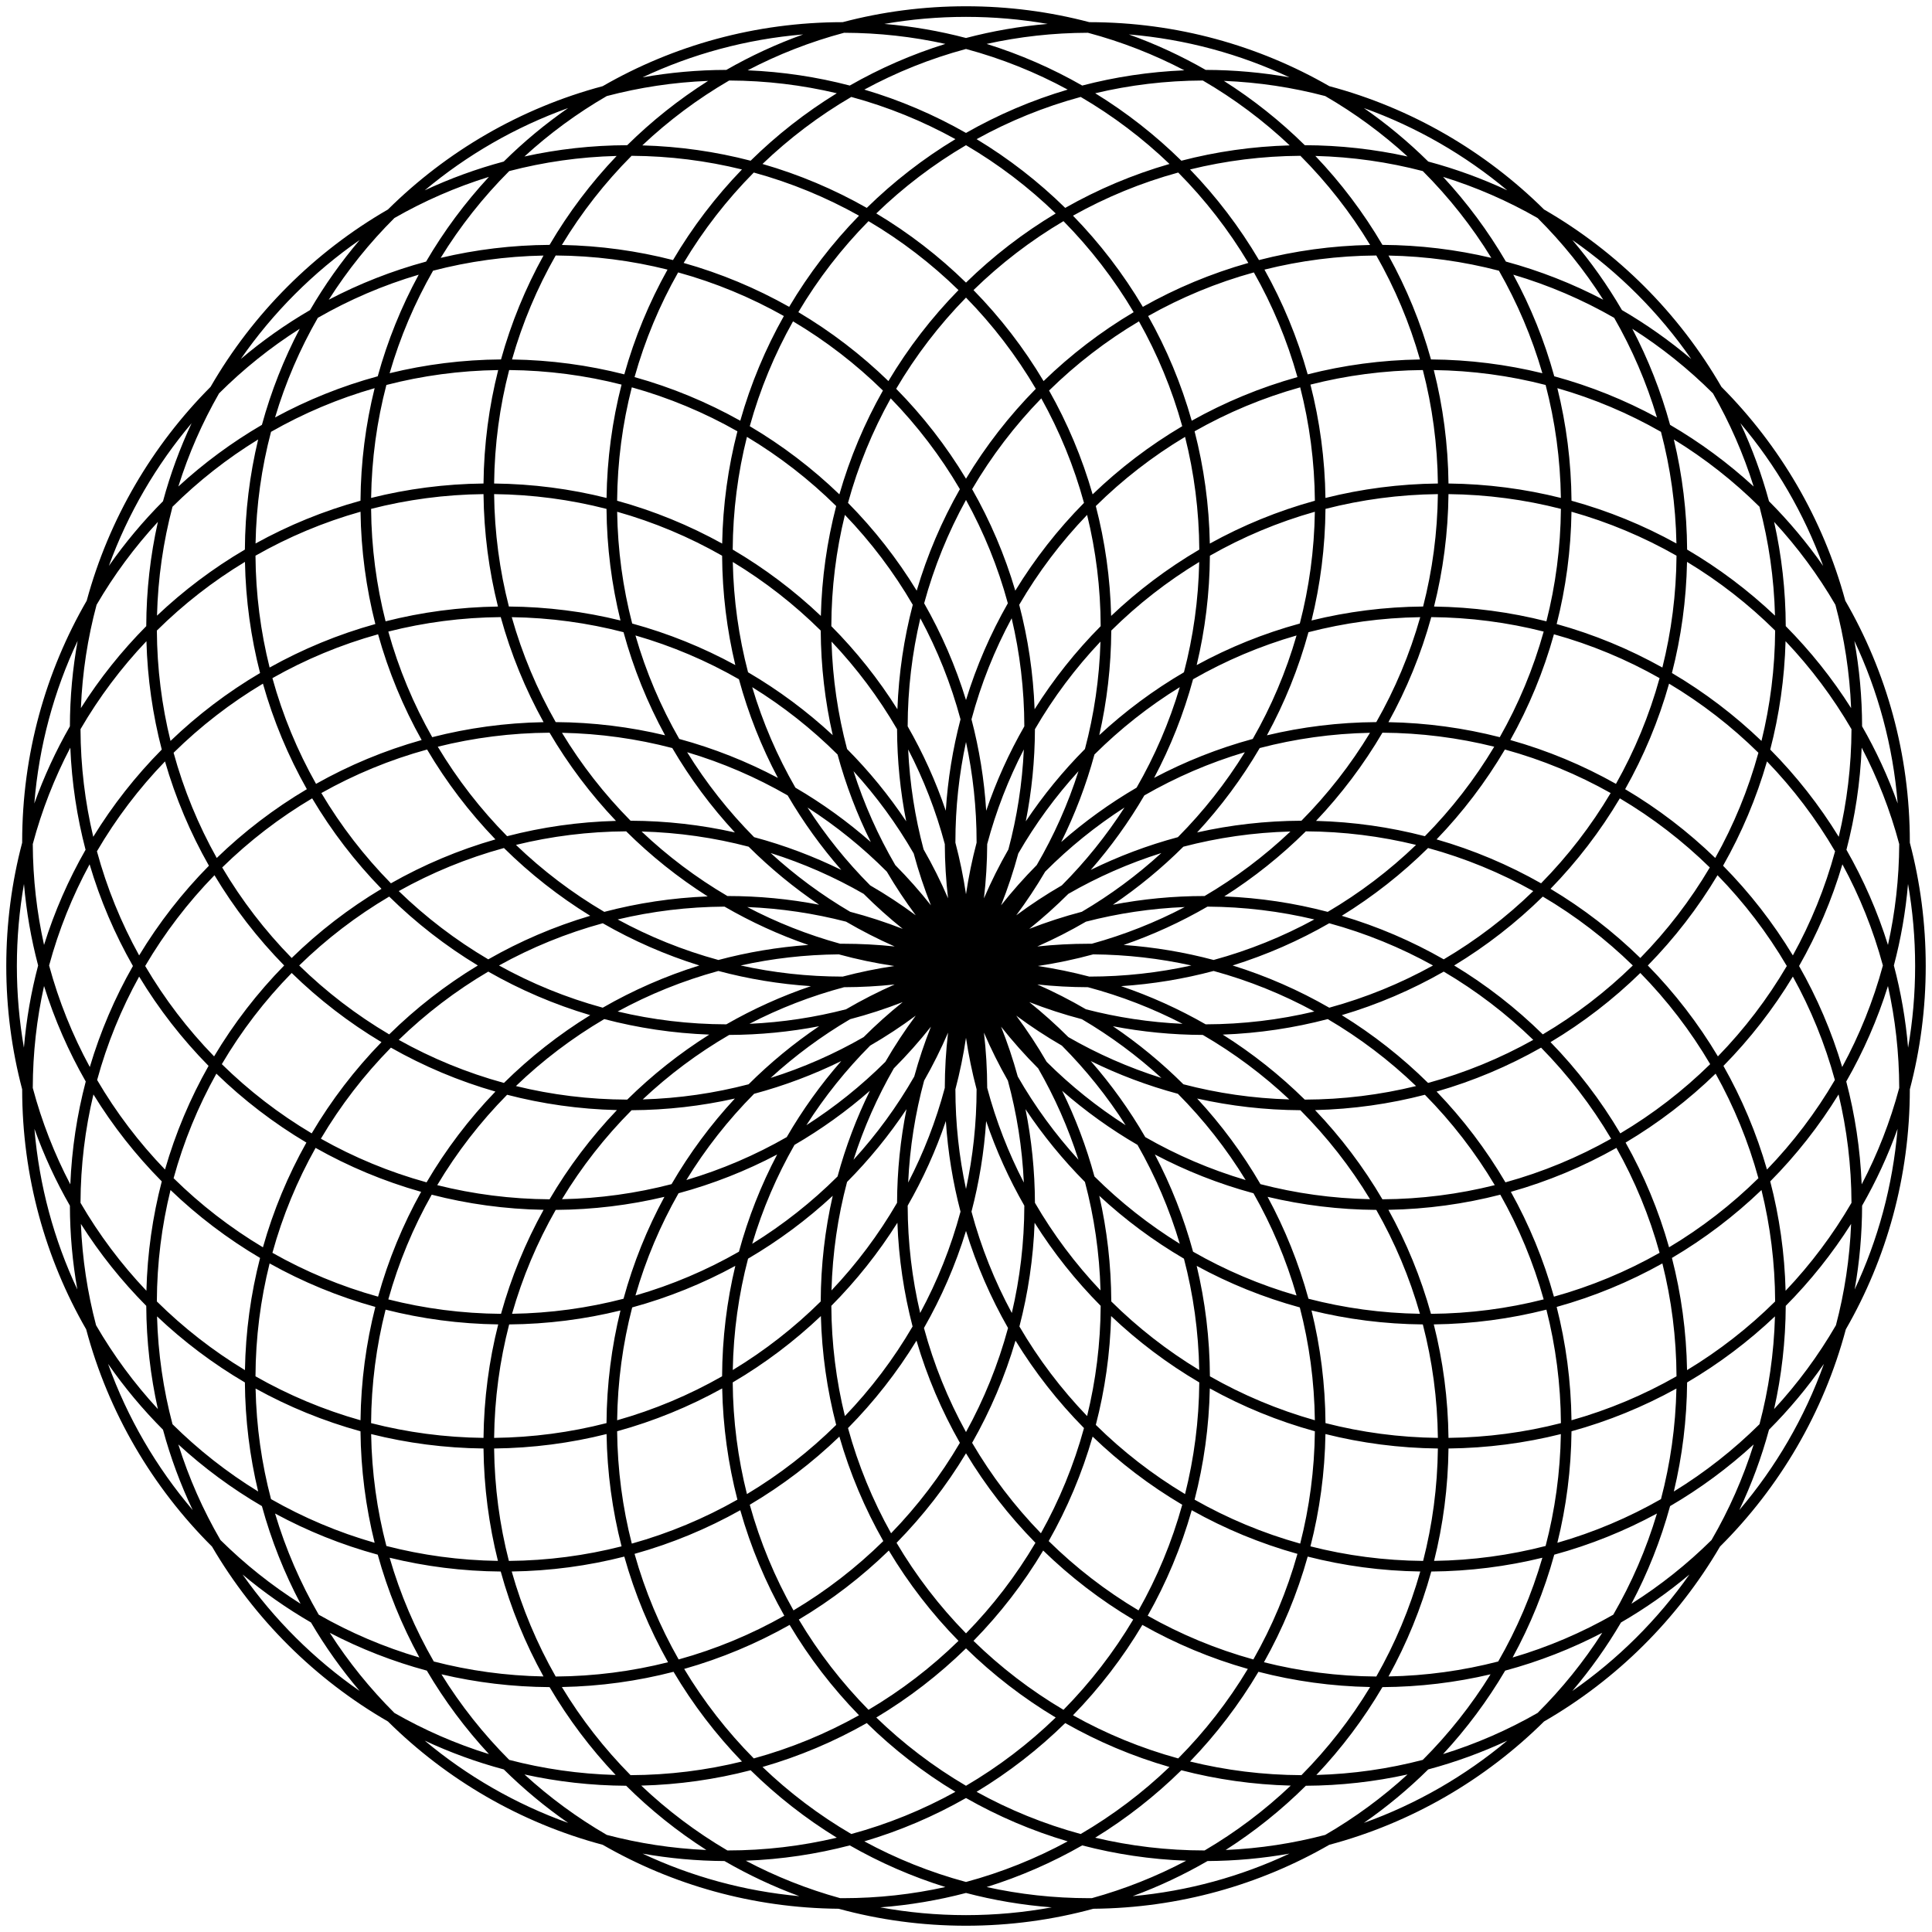 <svg width="167" height="167" viewBox="0 0 167 167" fill="none" xmlns="http://www.w3.org/2000/svg">
<path fill-rule="evenodd" clip-rule="evenodd" d="M76.439 2.067C78.733 1.667 81.092 1.458 83.5 1.458C85.908 1.458 88.267 1.667 90.561 2.067C88.142 2.272 85.783 2.684 83.5 3.284C81.217 2.684 78.858 2.272 76.439 2.067ZM83.5 0.542C87.184 0.542 90.757 1.019 94.16 1.916C101.713 1.921 108.796 3.933 114.905 7.448C122.02 9.347 128.387 13.08 133.467 18.109C139.828 21.78 145.128 27.08 148.799 33.44C153.834 38.495 157.581 44.834 159.505 51.924C163.053 58.058 165.084 65.18 165.084 72.776L165.084 72.84C165.981 76.243 166.458 79.816 166.458 83.5C166.458 87.184 165.981 90.757 165.084 94.159C165.079 101.713 163.067 108.797 159.551 114.907C157.625 122.123 153.813 128.569 148.674 133.684C145.009 139.95 139.755 145.173 133.466 148.802C128.385 153.831 122.018 157.564 114.902 159.462C108.887 162.922 101.929 164.926 94.507 164.991C91 165.948 87.31 166.458 83.5 166.458C79.69 166.458 76 165.948 72.493 164.991C65.071 164.926 58.112 162.922 52.098 159.462C44.982 157.564 38.615 153.831 33.534 148.802C27.245 145.173 21.991 139.95 18.326 133.684C13.187 128.569 9.375 122.123 7.449 114.907C3.933 108.797 1.921 101.713 1.916 94.159C1.019 90.757 0.542 87.184 0.542 83.5C0.542 79.816 1.019 76.243 1.916 72.84L1.916 72.776C1.916 65.18 3.947 58.058 7.495 51.924C9.419 44.834 13.165 38.495 18.201 33.44C21.871 27.08 27.172 21.78 33.532 18.109C38.613 13.08 44.98 9.347 52.095 7.449C58.204 3.933 65.287 1.921 72.84 1.916C76.243 1.019 79.816 0.542 83.5 0.542ZM55.543 160.225C59.721 162.188 64.287 163.463 69.094 163.903C66.84 163.074 64.677 162.055 62.625 160.867C60.211 160.853 57.844 160.633 55.543 160.225ZM76.087 164.87C78.491 165.311 80.969 165.542 83.5 165.542C86.031 165.542 88.509 165.311 90.913 164.87C88.371 164.676 85.894 164.254 83.5 163.625C81.106 164.254 78.629 164.676 76.087 164.87ZM81.717 163.113C78.867 163.743 75.906 164.076 72.867 164.076C72.785 164.076 72.703 164.075 72.621 164.075C69.764 163.286 67.034 162.195 64.466 160.838C67.56 160.722 70.569 160.268 73.455 159.514C76.047 160.996 78.814 162.209 81.717 163.113ZM85.283 163.113C88.133 163.743 91.094 164.076 94.133 164.076C94.215 164.076 94.297 164.075 94.379 164.075C97.236 163.286 99.966 162.195 102.534 160.838C99.44 160.722 96.431 160.268 93.545 159.514C90.953 160.996 88.186 162.209 85.283 163.113ZM92.289 159.164C89.535 160.658 86.59 161.844 83.5 162.676C80.41 161.844 77.465 160.658 74.711 159.164C77.806 158.25 80.751 156.986 83.5 155.419C86.249 156.986 89.194 158.25 92.289 159.164ZM94.667 158.849C97.702 159.569 100.869 159.951 104.125 159.951H104.125C106.821 158.368 109.319 156.484 111.572 154.346C108.313 154.263 105.147 153.807 102.115 153.018C99.867 155.23 97.368 157.189 94.667 158.849ZM101.089 152.736C98.775 154.955 96.2 156.903 93.414 158.53C90.245 157.67 87.228 156.437 84.415 154.882C87.198 153.2 89.768 151.203 92.076 148.94C94.892 150.54 97.913 151.822 101.089 152.736ZM102.865 152.262C105.951 153.022 109.176 153.43 112.495 153.443C114.76 151.153 116.757 148.597 118.432 145.825C115.104 145.762 111.872 145.308 108.779 144.508C107.112 147.322 105.124 149.924 102.865 152.262ZM107.86 144.259C106.167 147.077 104.143 149.674 101.842 151.996C98.636 151.117 95.587 149.856 92.747 148.266C95.039 145.914 97.056 143.293 98.745 140.454C101.592 142.064 104.647 143.349 107.86 144.259ZM109.254 143.683C112.365 144.467 115.618 144.893 118.967 144.916C120.58 142.084 121.864 139.041 122.767 135.838C119.412 135.79 116.154 135.346 113.036 134.55C112.135 137.769 110.858 140.83 109.254 143.683ZM112.15 134.314C111.247 137.535 109.959 140.595 108.338 143.441C105.116 142.549 102.054 141.271 99.205 139.661C100.816 136.812 102.101 133.756 103.011 130.541C105.867 132.142 108.93 133.416 112.15 134.314ZM113.273 133.665C116.391 134.459 119.654 134.895 123.013 134.924C123.811 131.813 124.252 128.558 124.289 125.206C120.94 125.17 117.685 124.739 114.57 123.957C114.517 127.303 114.07 130.554 113.273 133.665ZM113.656 123.717C113.621 127.066 113.183 130.319 112.387 133.428C109.166 132.529 106.105 131.245 103.258 129.628C104.055 126.547 104.508 123.327 104.575 120.013C107.415 121.586 110.459 122.837 113.656 123.717ZM114.574 123.012C117.685 123.811 120.938 124.252 124.289 124.289C124.252 120.905 123.802 117.62 122.988 114.482C119.675 114.452 116.453 114.036 113.366 113.275C114.135 116.397 114.553 119.658 114.574 123.012ZM112.354 113.012C113.164 116.134 113.613 119.4 113.655 122.765C110.454 121.862 107.413 120.578 104.583 118.966C104.568 115.68 104.173 112.485 103.44 109.42C106.234 110.943 109.22 112.156 112.354 113.012ZM113.103 112.263C116.188 113.063 119.415 113.512 122.738 113.563C121.837 110.395 120.563 107.385 118.965 104.582C115.733 104.561 112.587 104.171 109.569 103.454C111.065 106.217 112.258 109.168 113.103 112.263ZM108.348 103.144C109.918 105.905 111.176 108.866 112.072 111.981C108.917 111.073 105.919 109.794 103.127 108.195C102.328 105.252 101.214 102.439 99.824 99.793C102.506 101.207 105.361 102.337 108.348 103.144ZM108.952 102.356C111.986 103.145 115.157 103.594 118.423 103.658C116.727 100.856 114.703 98.275 112.404 95.966C109.34 95.949 106.353 95.601 103.479 94.956C105.563 97.206 107.401 99.687 108.952 102.356ZM101.817 94.547C104.044 96.79 106.012 99.291 107.673 102.001C104.615 101.097 101.708 99.846 98.996 98.291C97.637 95.945 96.057 93.744 94.284 91.716C96.675 92.891 99.195 93.843 101.817 94.547ZM102.291 93.724C105.226 94.492 108.29 94.942 111.444 95.033C109.181 92.904 106.674 91.03 103.97 89.458C101.313 89.449 98.715 89.191 96.197 88.706C98.385 90.185 100.425 91.867 102.291 93.724ZM93.516 88.098C95.985 89.55 98.288 91.254 100.389 93.176C97.563 92.286 94.871 91.098 92.348 89.647C91.277 88.578 90.149 87.567 88.969 86.62C90.446 87.196 91.963 87.69 93.516 88.098ZM77.335 81.812C75.867 81.656 74.376 81.576 72.867 81.576C72.786 81.576 72.706 81.576 72.626 81.576C69.814 80.8 67.123 79.731 64.589 78.403C67.528 78.524 70.386 78.957 73.132 79.668C74.487 80.459 75.889 81.175 77.335 81.812ZM93.87 87.242C92.515 86.451 91.111 85.734 89.665 85.096C91.102 85.249 92.562 85.33 94.039 85.333C96.903 86.097 99.642 87.164 102.221 88.498C99.35 88.367 96.556 87.938 93.87 87.242ZM69.873 81.681C67.204 81.871 64.604 82.311 62.097 82.98C59.036 82.144 56.12 80.961 53.391 79.476C56.358 78.769 59.45 78.387 62.628 78.368C64.914 79.692 67.338 80.806 69.873 81.681ZM64.02 83.454C66.755 82.849 69.594 82.519 72.505 82.494C74.067 82.92 75.666 83.257 77.296 83.5C75.782 83.726 74.296 84.033 72.84 84.416C69.811 84.414 66.86 84.082 64.02 83.454ZM60.452 83.454C57.517 82.54 54.72 81.311 52.102 79.805C48.943 80.668 45.937 81.901 43.132 83.455C45.936 85.008 48.942 86.241 52.101 87.104C54.719 85.598 57.516 84.368 60.452 83.454ZM53.39 87.433C56.119 85.948 59.036 84.765 62.097 83.929C64.673 84.616 67.348 85.062 70.096 85.242C67.538 86.11 65.092 87.219 62.784 88.542C59.55 88.535 56.405 88.152 53.39 87.433ZM51.018 87.749C47.914 86.831 44.961 85.56 42.205 83.985C39.392 85.641 36.795 87.626 34.467 89.885C37.306 91.473 40.354 92.731 43.559 93.608C45.809 91.386 48.311 89.417 51.018 87.749ZM44.596 93.877C46.899 91.663 49.461 89.717 52.232 88.089C55.145 88.855 58.182 89.314 61.307 89.43C58.742 91.045 56.365 92.932 54.217 95.05C50.902 95.04 47.68 94.634 44.596 93.877ZM42.823 94.354C39.64 93.441 36.613 92.158 33.791 90.557C31.469 92.918 29.432 95.56 27.737 98.428C30.587 100.036 33.649 101.311 36.872 102.2C38.544 99.351 40.545 96.719 42.823 94.354ZM37.794 102.443C39.489 99.597 41.52 96.974 43.834 94.63C46.877 95.421 50.055 95.876 53.327 95.955C51.103 98.284 49.146 100.871 47.505 103.666C44.157 103.646 40.904 103.223 37.794 102.443ZM36.403 103.021C33.187 102.114 30.129 100.831 27.279 99.222C25.69 102.054 24.428 105.094 23.547 108.292C26.395 109.906 29.457 111.187 32.68 112.082C33.567 108.892 34.825 105.855 36.403 103.021ZM33.566 112.318C34.455 109.126 35.721 106.092 37.316 103.267C40.414 104.066 43.653 104.517 46.986 104.576C45.428 107.39 44.187 110.402 43.308 113.566C39.948 113.541 36.685 113.109 33.566 112.318ZM32.444 112.969C29.224 112.075 26.161 110.805 23.305 109.209C22.522 112.334 22.099 115.602 22.084 118.966C24.915 120.58 27.958 121.864 31.162 122.766C31.203 119.389 31.645 116.108 32.444 112.969ZM32.076 123.013C32.098 119.629 32.532 116.344 33.33 113.204C36.45 113.996 39.71 114.436 43.065 114.48C42.27 117.623 41.831 120.908 41.794 124.289C38.442 124.252 35.187 123.811 32.076 123.013ZM31.16 123.718C27.968 122.84 24.929 121.592 22.092 120.023C22.161 123.32 22.62 126.522 23.427 129.582C26.222 131.178 29.224 132.453 32.383 133.357C31.616 130.266 31.194 127.038 31.16 123.718ZM33.399 133.633C32.59 130.537 32.135 127.297 32.081 123.96C35.194 124.74 38.447 125.17 41.794 125.206C41.83 128.554 42.26 131.807 43.041 134.921C39.716 134.875 36.487 134.43 33.399 133.633ZM32.651 134.384C29.532 133.535 26.559 132.334 23.776 130.826C24.695 133.91 25.969 136.841 27.55 139.572C30.27 141.125 33.186 142.375 36.252 143.274C34.728 140.488 33.512 137.509 32.651 134.384ZM37.496 143.617C35.885 140.82 34.595 137.814 33.679 134.649C36.76 135.403 39.975 135.814 43.282 135.841C44.161 139.033 45.409 142.073 46.978 144.91C43.709 144.849 40.534 144.404 37.496 143.617ZM36.895 144.407C33.957 143.617 31.148 142.514 28.504 141.137C30.113 143.648 31.99 145.971 34.094 148.066C36.656 149.535 39.392 150.733 42.264 151.623C40.227 149.424 38.424 147.005 36.895 144.407ZM44.017 152.123C41.792 149.897 39.823 147.415 38.158 144.725C41.161 145.432 44.29 145.814 47.505 145.833C49.118 148.581 51.037 151.128 53.215 153.427C50.045 153.341 46.966 152.893 44.017 152.123ZM45.334 153.382C48.167 154.007 51.108 154.343 54.125 154.359C56.227 156.445 58.55 158.308 61.056 159.911C58.094 159.781 55.215 159.335 52.45 158.607C49.889 157.123 47.504 155.368 45.334 153.382ZM43.546 152.947C45.261 154.642 47.123 156.19 49.11 157.57C44.547 155.935 40.36 153.509 36.714 150.459C38.895 151.478 41.179 152.314 43.546 152.947ZM85.283 3.796C88.103 3.172 91.034 2.84 94.04 2.833C96.96 3.612 99.751 4.706 102.374 6.078C99.336 6.204 96.382 6.654 93.546 7.395C90.953 5.912 88.186 4.7 85.283 3.796ZM72.96 2.833C75.966 2.84 78.897 3.172 81.717 3.796C78.814 4.7 76.047 5.912 73.454 7.395C70.618 6.654 67.664 6.204 64.626 6.078C67.249 4.706 70.04 3.612 72.96 2.833ZM83.5 4.233C80.409 5.065 77.464 6.251 74.71 7.745C77.805 8.659 80.75 9.923 83.5 11.49C86.249 9.923 89.195 8.659 92.29 7.745C89.536 6.251 86.59 5.065 83.5 4.233ZM63.029 6.959C66.231 6.971 69.345 7.351 72.332 8.061C69.63 9.721 67.132 11.68 64.883 13.892C61.88 13.111 58.746 12.656 55.52 12.567C57.793 10.424 60.311 8.539 63.029 6.959ZM73.585 8.379C70.799 10.007 68.224 11.955 65.909 14.173C69.086 15.088 72.107 16.369 74.924 17.97C77.232 15.706 79.802 13.709 82.585 12.028C79.771 10.472 76.754 9.239 73.585 8.379ZM54.594 13.468C57.881 13.487 61.075 13.895 64.134 14.648C61.854 17.008 59.85 19.636 58.174 22.48C55.095 21.688 51.879 21.238 48.568 21.174C50.265 18.367 52.292 15.78 54.594 13.468ZM65.156 14.914C62.835 17.257 60.795 19.88 59.093 22.728C62.308 23.634 65.365 24.916 68.215 26.524C69.912 23.659 71.942 21.014 74.252 18.644C71.413 17.053 68.363 15.793 65.156 14.914ZM48.033 22.084C51.366 22.107 54.603 22.529 57.7 23.305C56.118 26.136 54.856 29.171 53.964 32.359C50.854 31.566 47.604 31.122 44.259 31.072C45.16 27.902 46.435 24.889 48.033 22.084ZM58.617 23.547C57.017 26.37 55.744 29.404 54.85 32.596C58.07 33.493 61.133 34.768 63.989 36.368C64.891 33.18 66.163 30.146 67.756 27.318C64.905 25.71 61.841 24.435 58.617 23.547ZM44.011 31.986C47.361 32.017 50.615 32.452 53.727 33.245C52.923 36.383 52.475 39.664 52.429 43.043C49.314 42.261 46.06 41.83 42.711 41.794C42.748 38.41 43.197 35.124 44.011 31.986ZM54.613 33.481C53.81 36.619 53.371 39.902 53.343 43.283C56.54 44.163 59.583 45.414 62.423 46.986C62.484 43.64 62.938 40.391 63.741 37.281C60.895 35.664 57.834 34.38 54.613 33.481ZM42.711 42.711C46.062 42.748 49.316 43.189 52.426 43.988C52.455 47.31 52.872 50.54 53.634 53.634C50.54 52.872 47.31 52.455 43.988 52.427C43.189 49.316 42.748 46.062 42.711 42.711ZM53.346 44.236C53.395 47.568 53.844 50.804 54.646 53.897C57.78 54.754 60.766 55.966 63.56 57.489C62.834 54.453 62.439 51.288 62.418 48.035C59.588 46.422 56.547 45.138 53.346 44.236ZM44.236 53.347C47.568 53.396 50.804 53.844 53.897 54.646C54.753 57.78 55.966 60.767 57.488 63.56C54.453 62.834 51.288 62.439 48.035 62.418C46.422 59.588 45.139 56.547 44.236 53.347ZM54.928 54.929C55.836 58.084 57.115 61.081 58.714 63.873C61.703 64.685 64.559 65.821 67.242 67.242C65.821 64.559 64.685 61.704 63.873 58.714C61.081 57.115 58.083 55.837 54.928 54.929ZM48.577 63.342C51.865 63.407 55.058 63.861 58.111 64.66C59.649 67.289 61.466 69.734 63.523 71.955C60.62 71.303 57.602 70.954 54.506 70.943C52.244 68.658 50.251 66.107 48.577 63.342ZM59.396 65.02C61.043 67.687 62.988 70.151 65.185 72.364C67.806 73.067 70.326 74.02 72.717 75.194C70.978 73.205 69.424 71.05 68.084 68.754C65.369 67.191 62.458 65.93 59.396 65.02ZM55.458 71.874C58.647 71.959 61.745 72.41 64.711 73.187C66.577 75.043 68.617 76.725 70.804 78.204C68.237 77.709 65.586 77.451 62.875 77.451H62.875C60.191 75.875 57.703 74.001 55.458 71.874ZM66.614 73.735C68.714 75.656 71.017 77.361 73.486 78.813C75.038 79.22 76.555 79.714 78.031 80.29C76.851 79.342 75.724 78.332 74.654 77.264C72.131 75.813 69.439 74.625 66.614 73.735ZM104.903 83.929C102.327 84.616 99.652 85.062 96.904 85.242C99.462 86.11 101.908 87.219 104.216 88.542C107.449 88.535 110.595 88.152 113.61 87.433C110.881 85.948 107.964 84.765 104.903 83.929ZM94.16 84.416C97.189 84.414 100.14 84.082 102.98 83.454C100.245 82.849 97.406 82.519 94.495 82.494C92.933 82.92 91.334 83.257 89.704 83.5C91.218 83.726 92.704 84.033 94.16 84.416ZM114.899 87.104C112.281 85.598 109.484 84.368 106.547 83.454C109.483 82.54 112.28 81.311 114.898 79.805C118.057 80.668 121.063 81.901 123.868 83.455C121.064 85.008 118.058 86.241 114.899 87.104ZM104.903 82.979C107.964 82.144 110.88 80.961 113.609 79.476C110.642 78.769 107.55 78.387 104.372 78.368C102.086 79.692 99.662 80.806 97.127 81.681C99.796 81.871 102.396 82.311 104.903 82.979ZM124.795 82.925C122.039 81.349 119.085 80.079 115.981 79.16C118.688 77.492 121.189 75.524 123.44 73.302C126.645 74.179 129.694 75.437 132.532 77.025C130.204 79.284 127.608 81.268 124.795 82.925ZM114.767 78.821C117.538 77.192 120.1 75.246 122.402 73.032C119.347 72.283 116.156 71.878 112.874 71.86C110.74 73.978 108.378 75.866 105.828 77.485C108.905 77.608 111.896 78.065 114.767 78.821ZM133.208 76.353C130.386 74.751 127.359 73.469 124.176 72.556C126.433 70.213 128.418 67.606 130.082 64.787C133.306 65.673 136.371 66.945 139.223 68.55C137.535 71.391 135.512 74.011 133.208 76.353ZM123.165 72.28C125.457 69.957 127.473 67.361 129.159 64.545C126.062 63.773 122.826 63.354 119.495 63.334C117.875 66.094 115.946 68.65 113.757 70.957C116.999 71.042 120.148 71.496 123.165 72.28ZM139.682 67.756C136.83 66.15 133.771 64.87 130.553 63.967C132.152 61.111 133.424 58.047 134.32 54.827C137.543 55.722 140.605 57.003 143.453 58.617C142.564 61.841 141.29 64.905 139.682 67.756ZM129.639 63.721C131.254 60.874 132.537 57.813 133.434 54.592C130.322 53.802 127.068 53.371 123.717 53.343C122.837 56.54 121.586 59.583 120.014 62.423C123.331 62.483 126.554 62.93 129.639 63.721ZM143.694 57.701C140.838 56.105 137.775 54.835 134.556 53.941C135.348 50.83 135.789 47.579 135.837 44.233C139.041 45.136 142.084 46.42 144.916 48.033C144.893 51.366 144.471 54.604 143.694 57.701ZM133.67 53.706C134.461 50.593 134.894 47.339 134.923 43.987C131.812 43.188 128.557 42.748 125.206 42.711C125.17 46.06 124.739 49.314 123.957 52.429C127.305 52.475 130.557 52.915 133.67 53.706ZM144.909 46.978C142.072 45.409 139.033 44.161 135.84 43.282C135.813 39.93 135.391 36.672 134.617 33.553C137.776 34.456 140.778 35.731 143.573 37.327C144.387 40.416 144.848 43.649 144.909 46.978ZM134.921 43.041C134.874 39.671 134.418 36.401 133.601 33.276C130.506 32.477 127.27 32.033 123.936 31.988C124.731 35.13 125.17 38.414 125.206 41.794C128.554 41.83 131.807 42.26 134.921 43.041ZM143.224 36.084C140.441 34.575 137.468 33.374 134.349 32.526C133.499 29.441 132.304 26.499 130.808 23.744C133.881 24.65 136.803 25.909 139.527 27.473C141.073 30.165 142.32 33.05 143.224 36.084ZM133.321 32.261C132.417 29.136 131.148 26.166 129.566 23.399C126.509 22.602 123.313 22.152 120.021 22.09C121.576 24.901 122.816 27.909 123.693 31.069C127.008 31.093 130.232 31.505 133.321 32.261ZM138.582 25.908C135.933 24.52 133.115 23.408 130.169 22.611C128.626 19.971 126.802 17.517 124.738 15.288C127.609 16.178 130.346 17.376 132.907 18.845C135.049 20.977 136.954 23.346 138.582 25.908ZM128.908 22.291C127.23 19.56 125.238 17.043 122.984 14.788C120.008 14.011 116.899 13.561 113.698 13.48C115.912 15.804 117.861 18.382 119.495 21.167C122.734 21.186 125.885 21.574 128.908 22.291ZM130.287 16.452C128.106 15.433 125.823 14.597 123.456 13.964C121.741 12.268 119.879 10.72 117.892 9.34C122.455 10.976 126.642 13.402 130.287 16.452ZM121.668 13.528C119.499 11.542 117.114 9.787 114.552 8.304C111.739 7.562 108.808 7.113 105.792 6.992C108.319 8.594 110.663 10.46 112.784 12.551C115.833 12.56 118.806 12.897 121.668 13.528ZM104.216 6.042C106.687 6.047 109.107 6.268 111.46 6.685C107.185 4.676 102.504 3.388 97.574 2.976C99.89 3.806 102.111 4.835 104.216 6.042ZM72.333 158.849C69.298 159.569 66.131 159.951 62.875 159.951H62.875C60.179 158.368 57.681 156.484 55.428 154.346C58.687 154.263 61.853 153.807 64.884 153.018C67.133 155.23 69.631 157.189 72.333 158.849ZM82.585 154.882C79.771 156.437 76.755 157.67 73.585 158.53C70.8 156.903 68.225 154.955 65.911 152.736C69.087 151.822 72.108 150.54 74.924 148.94C77.232 151.203 79.802 153.2 82.585 154.882ZM91.254 148.461C88.921 150.721 86.319 152.705 83.5 154.36C80.681 152.705 78.079 150.721 75.746 148.461C78.563 146.774 81.165 144.764 83.5 142.482C85.835 144.764 88.437 146.774 91.254 148.461ZM97.952 139.993C96.261 142.835 94.234 145.453 91.927 147.794C89.097 146.122 86.486 144.117 84.148 141.834C86.449 139.485 88.475 136.865 90.172 134.026C92.515 136.306 95.126 138.312 97.952 139.993ZM102.191 130.069C101.299 133.291 100.022 136.352 98.412 139.2C95.585 137.517 92.979 135.503 90.648 133.209C92.249 130.388 93.532 127.36 94.445 124.177C96.782 126.428 99.381 128.409 102.191 130.069ZM103.665 119.494C103.639 122.822 103.213 126.055 102.435 129.147C99.627 127.464 97.038 125.453 94.721 123.167C95.505 120.15 95.959 117 96.044 113.758C98.35 115.947 100.906 117.875 103.665 119.494ZM102.339 108.798C103.146 111.88 103.601 115.103 103.66 118.424C100.894 116.75 98.343 114.757 96.058 112.495C96.046 109.357 95.688 106.301 95.02 103.363C97.248 105.429 99.701 107.254 102.339 108.798ZM98.324 98.962C99.851 101.637 101.085 104.502 101.98 107.513C99.299 105.858 96.825 103.902 94.603 101.692C93.903 99.115 92.963 96.637 91.807 94.284C93.818 96.043 96 97.611 98.324 98.962ZM91.785 90.381C93.859 92.465 95.71 94.772 97.297 97.262C94.828 95.682 92.54 93.844 90.471 91.785C89.67 90.401 88.792 89.068 87.843 87.791C89.104 88.726 90.42 89.591 91.785 90.381ZM61.172 77.485C58.622 75.866 56.26 73.978 54.126 71.86C50.844 71.878 47.653 72.283 44.598 73.032C46.9 75.246 49.462 77.192 52.233 78.821C55.104 78.065 58.095 77.608 61.172 77.485ZM51.019 79.16C48.312 77.492 45.811 75.524 43.56 73.302C40.355 74.179 37.306 75.437 34.468 77.025C36.795 79.284 39.392 81.268 42.205 82.925C44.961 81.349 47.915 80.079 51.019 79.16ZM41.304 83.455C38.52 81.769 35.95 79.767 33.642 77.499C30.811 79.17 28.2 81.173 25.862 83.455C28.2 85.737 30.811 87.74 33.641 89.411C35.949 87.142 38.52 85.14 41.304 83.455ZM32.974 90.081C30.154 88.394 27.55 86.385 25.213 84.103C22.896 86.467 20.864 89.113 19.174 91.984C21.507 94.275 24.115 96.288 26.943 97.968C28.638 95.101 30.666 92.454 32.974 90.081ZM26.485 98.763C23.659 97.084 21.048 95.081 18.703 92.805C17.128 95.628 15.878 98.658 15.005 101.843C17.325 104.127 19.917 106.136 22.728 107.816C23.627 104.627 24.896 101.593 26.485 98.763ZM22.48 108.735C19.673 107.08 17.076 105.107 14.74 102.864C13.98 105.951 13.571 109.177 13.558 112.496C15.847 114.76 18.402 116.756 21.173 118.431C21.23 115.089 21.68 111.842 22.48 108.735ZM21.168 119.496C18.42 117.883 15.873 115.964 13.574 113.786C13.661 117 14.121 120.121 14.911 123.108C17.141 125.318 19.625 127.273 22.316 128.924C21.59 125.897 21.194 122.74 21.168 119.496ZM22.64 130.187C20.04 128.67 17.618 126.88 15.415 124.856C16.326 127.764 17.553 130.532 19.057 133.119C21.154 135.194 23.475 137.044 25.98 138.628C24.575 135.971 23.449 133.144 22.64 130.187ZM26.881 140.245C28.113 142.343 29.523 144.323 31.09 146.166C27.154 143.429 23.723 140.017 20.965 136.097C22.809 137.643 24.788 139.032 26.881 140.245ZM94.668 8.061C97.655 7.351 100.769 6.971 103.971 6.959C106.689 8.539 109.207 10.424 111.48 12.567C108.254 12.656 105.119 13.111 102.117 13.892C99.868 11.68 97.37 9.721 94.668 8.061ZM93.415 8.379C90.245 9.239 87.229 10.472 84.415 12.028C87.198 13.709 89.768 15.706 92.076 17.97C94.893 16.369 97.914 15.088 101.09 14.173C98.776 11.955 96.201 10.007 93.415 8.379ZM83.5 12.55C80.681 14.205 78.079 16.189 75.745 18.449C78.563 20.136 81.165 22.146 83.5 24.428C85.835 22.146 88.437 20.136 91.254 18.449C88.921 16.189 86.319 14.205 83.5 12.55ZM75.073 19.116C72.748 21.475 70.707 24.116 69.008 26.983C71.836 28.661 74.448 30.664 76.794 32.941C78.498 30.08 80.535 27.441 82.851 25.076C80.514 22.793 77.903 20.788 75.073 19.116ZM68.549 27.777C66.958 30.606 65.694 33.644 64.809 36.84C67.619 38.501 70.218 40.481 72.555 42.732C73.462 39.571 74.733 36.564 76.319 33.758C73.986 31.468 71.378 29.456 68.549 27.777ZM64.565 37.762C63.78 40.883 63.354 44.146 63.334 47.505C66.092 49.125 68.648 51.052 70.954 53.24C71.032 49.967 71.488 46.788 72.279 43.743C69.962 41.456 67.373 39.445 64.565 37.762ZM63.342 48.577C63.407 51.865 63.861 55.058 64.661 58.111C67.299 59.655 69.752 61.481 71.98 63.546C71.318 60.637 70.96 57.611 70.942 54.505C68.658 52.244 66.107 50.251 63.342 48.577ZM65.02 59.397C65.93 62.458 67.191 65.369 68.754 68.084C71.079 69.441 73.261 71.018 75.272 72.785C74.08 70.384 73.112 67.853 72.396 65.218C70.175 63.008 67.701 61.051 65.02 59.397ZM69.801 69.801C71.367 72.233 73.184 74.489 75.216 76.53C76.581 77.32 77.896 78.185 79.157 79.119C78.257 77.908 77.421 76.647 76.654 75.341C74.581 73.258 72.283 71.399 69.801 69.801ZM112.783 95.05C110.635 92.932 108.258 91.045 105.693 89.43C108.818 89.314 111.855 88.855 114.768 88.089C117.539 89.717 120.101 91.663 122.404 93.877C119.32 94.634 116.098 95.04 112.783 95.05ZM123.441 93.608C121.19 91.386 118.689 89.417 115.982 87.749C119.086 86.831 122.039 85.56 124.795 83.985C127.608 85.641 130.205 87.626 132.533 89.885C129.694 91.473 126.646 92.731 123.441 93.608ZM133.359 89.411C131.051 87.142 128.48 85.14 125.696 83.455C128.479 81.769 131.05 79.767 133.358 77.499C136.189 79.17 138.8 81.173 141.138 83.455C138.8 85.737 136.189 87.74 133.359 89.411ZM141.787 82.808C139.449 80.525 136.845 78.515 134.025 76.829C136.316 74.474 138.33 71.85 140.017 69.008C142.847 70.685 145.457 72.695 147.793 74.983C146.109 77.832 144.089 80.458 141.787 82.808ZM148.264 74.163C145.918 71.89 143.304 69.89 140.476 68.215C142.084 65.365 143.366 62.308 144.272 59.094C147.083 60.774 149.675 62.782 151.995 65.067C151.116 68.274 149.855 71.323 148.264 74.163ZM152.26 64.046C149.924 61.803 147.327 59.829 144.52 58.175C145.312 55.096 145.762 51.879 145.825 48.568C148.597 50.243 151.152 52.239 153.441 54.504C153.422 57.791 153.014 60.987 152.26 64.046ZM153.429 53.216C151.129 51.038 148.581 49.118 145.833 47.505C145.814 44.228 145.417 41.041 144.684 37.985C147.374 39.637 149.859 41.591 152.089 43.802C152.886 46.817 153.347 49.969 153.429 53.216ZM151.584 42.053C149.381 40.03 146.96 38.24 144.36 36.723C143.565 33.816 142.463 31.035 141.092 28.418C143.618 30.023 145.956 31.898 148.065 34.002C149.513 36.528 150.698 39.225 151.584 42.053ZM146.187 31.031C144.324 29.454 142.321 28.037 140.199 26.802C138.948 24.654 137.512 22.627 135.911 20.745C139.92 23.532 143.404 27.02 146.187 31.031ZM64.135 152.262C61.048 153.022 57.824 153.43 54.505 153.443C52.24 151.153 50.243 148.597 48.568 145.825C51.895 145.762 55.128 145.308 58.221 144.508C59.888 147.322 61.876 149.924 64.135 152.262ZM74.253 148.266C71.413 149.856 68.364 151.117 65.157 151.996C62.857 149.674 60.833 147.077 59.14 144.259C62.353 143.349 65.408 142.064 68.255 140.454C69.944 143.293 71.961 145.914 74.253 148.266ZM82.851 141.834C80.514 144.117 77.903 146.122 75.073 147.794C72.766 145.453 70.739 142.835 69.048 139.993C71.874 138.312 74.484 136.306 76.828 134.026C78.525 136.865 80.551 139.485 82.851 141.834ZM89.502 133.359C87.819 136.209 85.801 138.836 83.5 141.186C81.199 138.836 79.18 136.209 77.498 133.359C79.787 131.03 81.805 128.434 83.5 125.621C85.195 128.434 87.213 131.03 89.502 133.359ZM93.699 123.441C92.822 126.647 91.564 129.695 89.976 132.534C87.695 130.184 85.695 127.56 84.029 124.717C85.601 121.954 86.867 118.993 87.779 115.882C89.46 118.627 91.449 121.163 93.699 123.441ZM95.141 112.875C95.123 116.157 94.718 119.348 93.968 122.404C91.726 120.071 89.758 117.473 88.117 114.66C88.866 111.78 89.316 108.78 89.43 105.693C91.068 108.295 92.986 110.703 95.141 112.875ZM93.781 102.166C94.578 105.17 95.04 108.31 95.127 111.543C92.959 109.254 91.053 106.714 89.459 103.97C89.448 101.2 89.168 98.494 88.643 95.876C90.151 98.138 91.873 100.244 93.781 102.166ZM89.737 92.347C91.164 94.829 92.337 97.474 93.222 100.248C91.223 98.056 89.46 95.645 87.974 93.055C87.57 91.584 87.088 90.146 86.531 88.745C87.531 90.007 88.601 91.21 89.737 92.347ZM53.243 70.957C51.054 68.65 49.125 66.094 47.505 63.334C44.174 63.354 40.938 63.773 37.841 64.545C39.527 67.361 41.542 69.957 43.835 72.28C46.852 71.496 50.001 71.042 53.243 70.957ZM42.824 72.556C40.567 70.213 38.581 67.606 36.918 64.787C33.694 65.673 30.629 66.945 27.777 68.55C29.465 71.391 31.488 74.011 33.791 76.353C36.614 74.751 39.641 73.469 42.824 72.556ZM32.975 76.829C30.684 74.474 28.67 71.85 26.983 69.008C24.153 70.685 21.543 72.695 19.207 74.983C20.891 77.832 22.911 80.458 25.213 82.808C27.55 80.525 30.155 78.515 32.975 76.829ZM24.564 83.455C22.263 81.108 20.237 78.49 18.539 75.653C16.241 78.01 14.227 80.644 12.55 83.5C14.219 86.342 16.222 88.965 18.506 91.313C20.211 88.455 22.248 85.818 24.564 83.455ZM18.028 92.135C15.741 89.812 13.723 87.222 12.028 84.415C10.482 87.211 9.255 90.206 8.396 93.354C10.042 96.166 12.015 98.763 14.264 101.094C15.172 97.938 16.442 94.936 18.028 92.135ZM13.983 102.118C11.74 99.853 9.756 97.332 8.076 94.602C7.357 97.61 6.971 100.746 6.959 103.971C8.561 106.726 10.476 109.276 12.655 111.573C12.738 108.315 13.194 105.149 13.983 102.118ZM12.642 112.876C10.514 110.731 8.617 108.356 6.992 105.792C7.113 108.808 7.562 111.741 8.304 114.554C9.818 117.166 11.613 119.595 13.648 121.799C13.005 118.926 12.658 115.94 12.642 112.876ZM14.089 123.582C14.741 125.992 15.604 128.315 16.657 130.53C13.511 126.828 11.013 122.558 9.341 117.894C10.754 119.929 12.344 121.833 14.089 123.582ZM102.866 14.648C105.925 13.895 109.119 13.487 112.406 13.468C114.708 15.78 116.735 18.367 118.432 21.174C115.121 21.238 111.905 21.688 108.825 22.48C107.149 19.636 105.146 17.008 102.866 14.648ZM101.844 14.914C98.637 15.793 95.587 17.053 92.748 18.644C95.058 21.014 97.088 23.659 98.785 26.524C101.635 24.916 104.692 23.634 107.906 22.728C106.204 19.88 104.165 17.257 101.844 14.914ZM91.927 19.116C89.097 20.788 86.486 22.793 84.148 25.076C86.465 27.441 88.502 30.08 90.206 32.941C92.552 30.664 95.164 28.661 97.992 26.983C96.293 24.116 94.252 21.475 91.927 19.116ZM83.5 25.724C81.184 28.09 79.154 30.736 77.465 33.607C79.768 35.944 81.797 38.553 83.5 41.379C85.203 38.553 87.232 35.944 89.535 33.607C87.846 30.736 85.816 28.09 83.5 25.724ZM76.992 34.434C75.419 37.256 74.172 40.285 73.301 43.469C75.559 45.755 77.554 48.301 79.239 51.057C80.15 47.968 81.409 45.028 82.971 42.283C81.297 39.426 79.286 36.792 76.992 34.434ZM73.032 44.506C72.275 47.589 71.869 50.81 71.859 54.125C74.014 56.297 75.932 58.705 77.57 61.307C77.685 58.198 78.14 55.176 78.899 52.277C77.255 49.454 75.282 46.846 73.032 44.506ZM71.876 55.459C71.968 58.66 72.43 61.769 73.219 64.744C75.116 66.654 76.83 68.748 78.331 70.995C77.823 68.417 77.551 65.754 77.541 63.03C75.947 60.288 74.043 57.748 71.876 55.459ZM73.778 66.661C74.688 69.516 75.904 72.234 77.387 74.778C78.477 75.878 79.506 77.039 80.468 78.255C79.891 76.799 79.393 75.304 78.979 73.773C77.502 71.214 75.756 68.831 73.778 66.661ZM119.494 103.666C117.854 100.871 115.897 98.284 113.673 95.955C116.945 95.876 120.123 95.421 123.166 94.63C125.48 96.974 127.511 99.597 129.206 102.443C126.095 103.223 122.843 103.646 119.494 103.666ZM130.128 102.2C128.456 99.351 126.455 96.719 124.177 94.354C127.36 93.441 130.387 92.158 133.209 90.557C135.531 92.918 137.568 95.56 139.263 98.428C136.413 100.036 133.351 101.311 130.128 102.2ZM140.057 97.968C138.362 95.101 136.334 92.454 134.026 90.081C136.845 88.394 139.45 86.385 141.787 84.103C144.104 86.467 146.136 89.113 147.826 91.984C145.493 94.275 142.885 96.288 140.057 97.968ZM148.494 91.313C146.789 88.455 144.752 85.818 142.436 83.455C144.737 81.108 146.763 78.49 148.461 75.653C150.758 78.01 152.773 80.644 154.45 83.5C152.781 86.342 150.778 88.965 148.494 91.313ZM154.972 82.585C153.268 79.765 151.24 77.164 148.94 74.832C150.54 72.015 151.822 68.993 152.736 65.816C154.992 68.154 156.971 70.761 158.621 73.585C157.761 76.754 156.528 79.771 154.972 82.585ZM158.939 72.332C157.257 69.594 155.267 67.064 153.017 64.792C153.799 61.788 154.254 58.652 154.342 55.424C156.523 57.722 158.439 60.273 160.041 63.029C160.029 66.231 159.648 69.345 158.939 72.332ZM160.008 61.208C158.383 58.644 156.486 56.269 154.358 54.124C154.348 51.029 154.001 48.012 153.352 45.11C155.367 47.293 157.147 49.696 158.651 52.279C159.42 55.143 159.884 58.132 160.008 61.208ZM157.591 48.918C156.195 46.919 154.628 45.049 152.911 43.327C152.278 40.991 151.448 38.737 150.439 36.583C153.498 40.209 155.937 44.375 157.591 48.918ZM57.745 143.683C54.635 144.467 51.382 144.893 48.033 144.916C46.42 142.084 45.136 139.041 44.233 135.838C47.588 135.79 50.846 135.346 53.964 134.55C54.865 137.769 56.142 140.83 57.745 143.683ZM67.795 139.661C64.946 141.271 61.884 142.549 58.662 143.441C57.041 140.595 55.753 137.535 54.85 134.314C58.07 133.416 61.133 132.142 63.989 130.541C64.898 133.756 66.184 136.812 67.795 139.661ZM76.352 133.209C74.02 135.503 71.415 137.517 68.588 139.2C66.978 136.352 65.701 133.291 64.809 130.069C67.619 128.409 70.218 126.428 72.555 124.177C73.468 127.36 74.75 130.388 76.352 133.209ZM82.971 124.717C81.305 127.56 79.304 130.184 77.024 132.534C75.436 129.695 74.178 126.647 73.301 123.441C75.551 121.163 77.54 118.627 79.221 115.882C80.133 118.993 81.399 121.954 82.971 124.717ZM87.134 114.791C86.278 117.958 85.05 120.973 83.5 123.786C81.95 120.973 80.722 117.958 79.866 114.791C81.369 112.16 82.594 109.349 83.5 106.4C84.406 109.35 85.631 112.16 87.134 114.791ZM88.542 104.216C88.535 107.408 88.162 110.513 87.461 113.493C85.978 110.747 84.8 107.812 83.974 104.732C84.635 102.208 85.066 99.591 85.242 96.904C86.11 99.462 87.219 101.908 88.542 104.216ZM87.12 93.409C87.888 96.236 88.359 99.185 88.499 102.221C87.164 99.642 86.096 96.902 85.333 94.039C85.329 92.422 85.234 90.828 85.051 89.26C85.665 90.686 86.357 92.07 87.12 93.409ZM46.986 62.423C45.414 59.583 44.163 56.54 43.283 53.343C39.932 53.371 36.678 53.802 33.566 54.592C34.463 57.813 35.746 60.874 37.361 63.721C40.446 62.93 43.669 62.483 46.986 62.423ZM36.447 63.967C34.848 61.111 33.576 58.047 32.68 54.827C29.457 55.722 26.395 57.003 23.547 58.617C24.436 61.841 25.71 64.905 27.318 67.756C30.17 66.15 33.229 64.87 36.447 63.967ZM26.524 68.215C24.916 65.365 23.634 62.308 22.728 59.094C19.917 60.774 17.325 62.782 15.005 65.067C15.884 68.274 17.145 71.323 18.735 74.163C21.082 71.89 23.696 69.89 26.524 68.215ZM18.06 74.832C16.46 72.015 15.178 68.993 14.263 65.816C12.008 68.154 10.029 70.761 8.379 73.585C9.239 76.754 10.472 79.771 12.028 82.585C13.732 79.765 15.759 77.164 18.06 74.832ZM11.49 83.5C9.923 80.75 8.659 77.805 7.745 74.71C6.258 77.451 5.077 80.381 4.245 83.455C5.08 86.541 6.268 89.481 7.763 92.231C8.675 89.158 9.933 86.232 11.49 83.5ZM7.412 93.484C5.928 90.894 4.714 88.13 3.807 85.23C3.176 88.067 2.84 91.014 2.833 94.04C3.612 96.96 4.706 99.751 6.078 102.374C6.205 99.314 6.661 96.339 7.412 93.484ZM6.042 104.217C6.048 106.688 6.268 109.109 6.685 111.461C4.676 107.186 3.388 102.504 2.976 97.574C3.806 99.89 4.835 102.111 6.042 104.217ZM109.299 23.305C112.397 22.529 115.634 22.107 118.967 22.084C120.565 24.889 121.84 27.902 122.741 31.072C119.396 31.122 116.146 31.566 113.036 32.359C112.143 29.171 110.882 26.136 109.299 23.305ZM108.383 23.547C105.159 24.435 102.095 25.71 99.244 27.318C100.837 30.146 102.109 33.18 103.011 36.368C105.867 34.768 108.93 33.493 112.15 32.596C111.256 29.404 109.983 26.37 108.383 23.547ZM98.45 27.777C95.622 29.456 93.014 31.468 90.681 33.758C92.267 36.564 93.538 39.571 94.445 42.732C96.782 40.481 99.381 38.501 102.191 36.84C101.306 33.644 100.042 30.606 98.45 27.777ZM90.008 34.434C87.714 36.792 85.703 39.426 84.029 42.283C85.591 45.028 86.85 47.968 87.761 51.057C89.445 48.301 91.441 45.755 93.699 43.469C92.828 40.285 91.581 37.256 90.008 34.434ZM83.5 43.214C81.96 46.008 80.738 49.003 79.883 52.148C81.378 54.77 82.597 57.571 83.5 60.51C84.403 57.571 85.622 54.77 87.117 52.148C86.262 49.003 85.04 46.008 83.5 43.214ZM79.553 53.444C78.844 56.443 78.465 59.57 78.458 62.784C79.779 65.087 80.886 67.529 81.753 70.081C81.926 67.368 82.358 64.725 83.026 62.177C82.202 59.108 81.03 56.182 79.553 53.444ZM78.501 64.779C78.638 67.754 79.093 70.645 79.834 73.42C80.616 74.784 81.323 76.195 81.949 77.65C81.77 76.112 81.674 74.547 81.668 72.962C80.904 70.098 79.836 67.358 78.501 64.779ZM123.692 113.566C122.813 110.402 121.571 107.39 120.014 104.576C123.347 104.517 126.586 104.066 129.684 103.267C131.278 106.092 132.545 109.126 133.434 112.318C130.314 113.109 127.051 113.541 123.692 113.566ZM134.32 112.082C133.433 108.892 132.175 105.855 130.597 103.021C133.813 102.114 136.871 100.831 139.721 99.222C141.31 102.054 142.572 105.094 143.453 108.292C140.605 109.906 137.543 111.187 134.32 112.082ZM144.272 107.816C143.373 104.627 142.104 101.593 140.514 98.763C143.341 97.084 145.952 95.081 148.297 92.805C149.872 95.628 151.122 98.658 151.995 101.843C149.675 104.127 147.083 106.136 144.272 107.816ZM152.736 101.094C151.828 97.938 150.557 94.936 148.972 92.135C151.259 89.812 153.276 87.222 154.972 84.415C156.518 87.211 157.745 90.206 158.604 93.354C156.958 96.166 154.985 98.763 152.736 101.094ZM159.237 92.231C158.325 89.158 157.067 86.232 155.51 83.5C157.077 80.75 158.341 77.805 159.255 74.71C160.742 77.451 161.923 80.381 162.755 83.455C161.92 86.541 160.732 89.481 159.237 92.231ZM163.193 81.679C162.29 78.79 161.081 76.035 159.604 73.454C160.346 70.618 160.796 67.664 160.922 64.626C162.293 67.249 163.388 70.04 164.167 72.959C164.154 75.953 163.818 78.871 163.193 81.679ZM164.034 69.453C163.202 67.127 162.17 64.897 160.958 62.783C160.952 60.261 160.723 57.791 160.289 55.393C162.329 59.717 163.631 64.458 164.034 69.453ZM53.727 133.665C50.608 134.459 47.346 134.895 43.987 134.924C43.188 131.813 42.748 128.558 42.711 125.206C46.06 125.17 49.315 124.739 52.43 123.957C52.483 127.303 52.93 130.554 53.727 133.665ZM63.741 129.628C60.895 131.245 57.834 132.529 54.613 133.428C53.817 130.319 53.379 127.066 53.344 123.717C56.541 122.837 59.585 121.586 62.425 120.013C62.492 123.327 62.945 126.547 63.741 129.628ZM72.279 123.167C69.962 125.453 67.373 127.464 64.565 129.147C63.787 126.055 63.361 122.822 63.335 119.494C66.094 117.875 68.65 115.947 70.956 113.758C71.041 117 71.495 120.15 72.279 123.167ZM78.883 114.66C77.242 117.473 75.274 120.071 73.032 122.404C72.282 119.348 71.877 116.157 71.859 112.875C74.014 110.703 75.932 108.295 77.57 105.693C77.684 108.78 78.134 111.78 78.883 114.66ZM83.026 104.733C82.2 107.812 81.022 110.747 79.539 113.493C78.838 110.513 78.465 107.408 78.458 104.216C79.781 101.908 80.89 99.462 81.758 96.904C81.934 99.591 82.365 102.208 83.026 104.733ZM84.416 94.159C84.414 97.114 84.098 99.995 83.5 102.771C82.901 99.995 82.586 97.114 82.584 94.159C82.967 92.704 83.274 91.218 83.5 89.704C83.726 91.218 84.032 92.704 84.416 94.159ZM43.043 52.429C42.261 49.314 41.83 46.06 41.794 42.711C38.442 42.748 35.188 43.188 32.077 43.987C32.106 47.339 32.539 50.593 33.33 53.706C36.443 52.915 39.695 52.475 43.043 52.429ZM32.444 53.941C31.652 50.83 31.21 47.579 31.163 44.233C27.959 45.136 24.916 46.42 22.084 48.033C22.107 51.366 22.529 54.604 23.306 57.701C26.162 56.105 29.224 54.835 32.444 53.941ZM22.48 58.175C21.688 55.096 21.238 51.879 21.174 48.568C18.403 50.243 15.848 52.239 13.559 54.504C13.578 57.791 13.986 60.987 14.74 64.046C17.076 61.803 19.672 59.829 22.48 58.175ZM13.983 64.792C13.201 61.788 12.746 58.652 12.657 55.424C10.477 57.722 8.561 60.273 6.959 63.029C6.971 66.231 7.352 69.345 8.061 72.332C9.743 69.594 11.733 67.064 13.983 64.792ZM7.396 73.454C6.654 70.618 6.204 67.664 6.078 64.626C4.707 67.249 3.612 70.04 2.833 72.959C2.846 75.953 3.182 78.871 3.807 81.679C4.71 78.79 5.919 76.036 7.396 73.454ZM3.296 83.455C2.689 85.752 2.274 88.126 2.067 90.56C1.667 88.267 1.458 85.908 1.458 83.5C1.458 81.082 1.669 78.713 2.072 76.41C2.281 78.823 2.694 81.177 3.296 83.455ZM113.273 33.245C116.384 32.452 119.639 32.017 122.989 31.986C123.803 35.124 124.252 38.41 124.289 41.794C120.94 41.83 117.686 42.261 114.571 43.043C114.525 39.664 114.077 36.383 113.273 33.245ZM112.387 33.481C109.166 34.38 106.105 35.664 103.259 37.281C104.062 40.391 104.516 43.64 104.576 46.986C107.417 45.414 110.46 44.163 113.657 43.283C113.629 39.902 113.19 36.619 112.387 33.481ZM102.435 37.762C99.627 39.445 97.038 41.456 94.721 43.743C95.512 46.788 95.968 49.967 96.046 53.24C98.352 51.052 100.908 49.125 103.666 47.505C103.646 44.146 103.22 40.883 102.435 37.762ZM93.968 44.506C91.718 46.846 89.745 49.454 88.1 52.277C88.86 55.176 89.315 58.198 89.43 61.307C91.068 58.705 92.986 56.297 95.141 54.125C95.131 50.81 94.725 47.589 93.968 44.506ZM87.447 53.444C85.97 56.182 84.798 59.108 83.974 62.177C84.642 64.725 85.074 67.368 85.247 70.081C86.114 67.529 87.221 65.087 88.542 62.784C88.535 59.57 88.156 56.443 87.447 53.444ZM82.584 72.776L82.584 72.841C82.967 74.296 83.274 75.782 83.5 77.296C83.726 75.782 84.032 74.296 84.416 72.841L84.416 72.776C84.416 69.812 84.1 66.923 83.5 64.139C82.9 66.923 82.584 69.812 82.584 72.776ZM125.206 124.289C125.169 120.908 124.73 117.623 123.935 114.48C127.29 114.436 130.55 113.996 133.67 113.204C134.468 116.344 134.902 119.629 134.924 123.013C131.813 123.811 128.558 124.252 125.206 124.289ZM135.838 122.766C135.797 119.389 135.355 116.108 134.556 112.969C137.776 112.075 140.839 110.805 143.694 109.209C144.478 112.334 144.901 115.602 144.916 118.966C142.085 120.58 139.042 121.864 135.838 122.766ZM145.827 118.431C145.77 115.089 145.319 111.842 144.52 108.735C147.327 107.08 149.924 105.107 152.26 102.864C153.02 105.951 153.429 109.177 153.441 112.496C151.153 114.76 148.598 116.756 145.827 118.431ZM154.345 111.573C154.262 108.315 153.806 105.149 153.017 102.118C155.26 99.853 157.244 97.332 158.924 94.602C159.643 97.61 160.029 100.746 160.041 103.971C158.439 106.726 156.524 109.276 154.345 111.573ZM160.922 102.374C160.795 99.314 160.339 96.339 159.588 93.484C161.072 90.894 162.286 88.13 163.193 85.23C163.824 88.067 164.16 91.014 164.167 94.04C163.388 96.96 162.293 99.751 160.922 102.374ZM164.933 90.56C164.726 88.126 164.311 85.752 163.704 83.455C164.306 81.177 164.719 78.823 164.928 76.41C165.331 78.713 165.542 81.082 165.542 83.5C165.542 85.908 165.333 88.267 164.933 90.56ZM52.426 123.012C49.315 123.811 46.062 124.252 42.711 124.289C42.748 120.905 43.198 117.621 44.011 114.482C47.325 114.452 50.547 114.036 53.633 113.275C52.865 116.397 52.447 119.658 52.426 123.012ZM62.417 118.966C59.587 120.578 56.546 121.862 53.345 122.765C53.387 119.4 53.836 116.134 54.646 113.012C57.78 112.156 60.766 110.943 63.56 109.42C62.827 112.485 62.432 115.68 62.417 118.966ZM70.942 112.495C68.657 114.757 66.106 116.75 63.34 118.424C63.398 115.103 63.854 111.88 64.661 108.798C67.299 107.254 69.752 105.429 71.98 103.363C71.311 106.301 70.954 109.357 70.942 112.495ZM77.541 103.97C75.947 106.713 74.041 109.254 71.873 111.543C71.959 108.31 72.422 105.17 73.219 102.166C75.127 100.244 76.849 98.138 78.357 95.876C77.832 98.494 77.552 101.2 77.541 103.97ZM81.667 94.039C80.903 96.902 79.836 99.642 78.501 102.221C78.641 99.185 79.112 96.236 79.88 93.409C80.643 92.07 81.335 90.685 81.949 89.26C81.766 90.828 81.671 92.422 81.667 94.039ZM41.794 41.794C41.83 38.414 42.269 35.13 43.063 31.988C39.73 32.033 36.493 32.477 33.399 33.276C32.582 36.401 32.126 39.671 32.079 43.041C35.193 42.26 38.446 41.83 41.794 41.794ZM31.16 43.282C31.187 39.93 31.609 36.672 32.383 33.553C29.224 34.456 26.222 35.731 23.427 37.327C22.613 40.416 22.152 43.649 22.09 46.978C24.928 45.409 27.967 44.161 31.16 43.282ZM21.167 47.505C21.186 44.228 21.583 41.041 22.316 37.985C19.625 39.637 17.141 41.591 14.911 43.802C14.114 46.817 13.653 49.969 13.571 53.216C15.871 51.038 18.419 49.118 21.167 47.505ZM12.642 54.124C12.652 51.029 12.998 48.012 13.648 45.11C11.633 47.293 9.853 49.696 8.348 52.279C7.58 55.143 7.116 58.132 6.992 61.208C8.617 58.644 10.514 56.269 12.642 54.124ZM6.042 62.783C4.83 64.897 3.798 67.127 2.966 69.453C3.369 64.458 4.671 59.717 6.711 55.393C6.277 57.791 6.048 60.261 6.042 62.783ZM114.573 43.988C117.684 43.189 120.938 42.748 124.289 42.711C124.252 46.062 123.811 49.316 123.012 52.427C119.69 52.455 116.46 52.872 113.366 53.634C114.128 50.54 114.545 47.31 114.573 43.988ZM113.654 44.236C110.453 45.138 107.412 46.422 104.582 48.035C104.561 51.288 104.166 54.453 103.44 57.489C106.233 55.966 109.22 54.754 112.354 53.897C113.156 50.804 113.605 47.568 113.654 44.236ZM103.658 48.577C100.893 50.251 98.342 52.244 96.057 54.505C96.04 57.611 95.682 60.637 95.02 63.546C97.248 61.481 99.701 59.655 102.339 58.111C103.139 55.058 103.593 51.865 103.658 48.577ZM95.124 55.459C92.957 57.748 91.053 60.288 89.459 63.03C89.449 65.754 89.177 68.417 88.669 70.995C90.17 68.748 91.884 66.654 93.781 64.744C94.57 61.769 95.032 58.66 95.124 55.459ZM88.499 64.779C87.164 67.358 86.096 70.098 85.332 72.963C85.326 74.547 85.23 76.112 85.051 77.65C85.677 76.195 86.384 74.784 87.166 73.42C87.906 70.645 88.362 67.754 88.499 64.779ZM123.959 134.921C124.74 131.807 125.17 128.554 125.206 125.206C128.553 125.17 131.806 124.74 134.919 123.96C134.865 127.297 134.41 130.537 133.601 133.633C130.513 134.43 127.284 134.875 123.959 134.921ZM134.617 133.357C135.384 130.266 135.806 127.038 135.839 123.718C139.032 122.84 142.071 121.592 144.908 120.023C144.839 123.32 144.379 126.522 143.573 129.582C140.778 131.178 137.776 132.453 134.617 133.357ZM144.684 128.924C145.41 125.897 145.806 122.74 145.832 119.496C148.58 117.883 151.127 115.964 153.426 113.786C153.338 117 152.879 120.121 152.089 123.108C149.859 125.318 147.374 127.273 144.684 128.924ZM153.352 121.799C153.995 118.926 154.342 115.94 154.358 112.876C156.486 110.731 158.383 108.356 160.008 105.792C159.886 108.808 159.438 111.741 158.696 114.554C157.182 117.166 155.387 119.595 153.352 121.799ZM160.315 111.461C160.732 109.109 160.952 106.688 160.958 104.217C162.165 102.111 163.194 99.89 164.024 97.574C163.612 102.504 162.324 107.186 160.315 111.461ZM9.409 48.918C10.805 46.919 12.372 45.049 14.089 43.327C14.722 40.991 15.552 38.737 16.561 36.583C13.502 40.209 11.063 44.375 9.409 48.918ZM15.416 42.053C17.619 40.03 20.04 38.24 22.64 36.723C23.435 33.816 24.537 31.035 25.908 28.418C23.382 30.023 21.044 31.898 18.935 34.002C17.487 36.529 16.301 39.225 15.416 42.053ZM23.776 36.084C26.559 34.575 29.532 33.374 32.651 32.526C33.501 29.441 34.696 26.499 36.192 23.744C33.119 24.65 30.197 25.909 27.472 27.473C25.927 30.165 24.68 33.05 23.776 36.084ZM33.679 32.261C36.768 31.505 39.992 31.093 43.307 31.069C44.184 27.909 45.424 24.901 46.978 22.09C43.687 22.152 40.491 22.602 37.434 23.399C35.851 26.166 34.583 29.136 33.679 32.261ZM152.911 123.582C154.656 121.833 156.246 119.929 157.659 117.894C155.987 122.558 153.489 126.828 150.343 130.53C151.396 128.315 152.259 125.992 152.911 123.582ZM144.36 130.187C146.96 128.67 149.382 126.88 151.585 124.856C150.674 127.764 149.447 130.532 147.943 133.119C145.846 135.194 143.525 137.043 141.02 138.627C142.425 135.971 143.551 133.144 144.36 130.187ZM134.348 134.384C137.467 133.535 140.441 132.334 143.224 130.826C142.305 133.91 141.031 136.841 139.45 139.572C136.73 141.125 133.814 142.375 130.748 143.274C132.272 140.488 133.488 137.509 134.348 134.384ZM123.718 135.841C127.025 135.814 130.24 135.403 133.321 134.649C132.405 137.814 131.115 140.82 129.504 143.617C126.466 144.404 123.291 144.849 120.021 144.91C121.591 142.073 122.839 139.033 123.718 135.841ZM79.026 93.055C79.43 91.584 79.912 90.146 80.468 88.745C79.469 90.007 78.398 91.21 77.263 92.347C75.836 94.829 74.663 97.474 73.778 100.248C75.777 98.056 77.539 95.645 79.026 93.055ZM72.397 101.692C73.097 99.115 74.037 96.637 75.193 94.284C73.182 96.043 71 97.611 68.676 98.962C67.149 101.637 65.915 104.502 65.02 107.513C67.701 105.858 70.175 103.902 72.397 101.692ZM63.873 108.195C64.672 105.252 65.786 102.439 67.176 99.793C64.494 101.207 61.639 102.337 58.652 103.144C57.082 105.905 55.824 108.866 54.928 111.981C58.083 111.073 61.081 109.794 63.873 108.195ZM53.896 112.263C54.742 109.168 55.935 106.217 57.431 103.454C54.413 104.171 51.267 104.561 48.035 104.582C46.437 107.385 45.163 110.395 44.261 113.563C47.585 113.512 50.812 113.063 53.896 112.263ZM113.103 54.646C116.196 53.844 119.432 53.396 122.764 53.347C121.861 56.547 120.578 59.588 118.965 62.418C115.712 62.439 112.547 62.834 109.511 63.56C111.034 60.767 112.247 57.78 113.103 54.646ZM86.531 78.255C87.109 76.799 87.607 75.304 88.02 73.773C89.497 71.214 91.244 68.831 93.222 66.661C92.312 69.516 91.096 72.234 89.613 74.778C88.523 75.878 87.494 77.039 86.531 78.255ZM91.728 72.785C92.92 70.384 93.888 67.853 94.603 65.218C96.825 63.008 99.299 61.051 101.98 59.397C101.069 62.458 99.809 65.369 98.246 68.084C95.921 69.441 93.739 71.018 91.728 72.785ZM99.758 67.242C101.179 64.559 102.315 61.704 103.127 58.714C105.918 57.115 108.917 55.837 112.072 54.929C111.164 58.084 109.885 61.081 108.286 63.873C105.297 64.685 102.441 65.821 99.758 67.242ZM58.048 102.356C55.014 103.145 51.843 103.594 48.577 103.658C50.273 100.856 52.297 98.275 54.595 95.966C57.66 95.949 60.647 95.601 63.521 94.956C61.437 97.206 59.599 99.687 58.048 102.356ZM68.004 98.291C65.292 99.846 62.385 101.097 59.327 102.001C60.988 99.291 62.956 96.79 65.183 94.547C67.805 93.843 70.325 92.891 72.716 91.716C70.943 93.744 69.362 95.945 68.004 98.291ZM76.529 91.785C74.46 93.844 72.172 95.682 69.702 97.262C71.29 94.772 73.141 92.465 75.215 90.381C76.58 89.591 77.896 88.726 79.157 87.791C78.208 89.068 77.33 90.401 76.529 91.785ZM47.505 21.167C49.139 18.382 51.088 15.804 53.302 13.48C50.101 13.561 46.992 14.011 44.015 14.788C41.761 17.043 39.77 19.56 38.092 22.291C41.115 21.574 44.266 21.186 47.505 21.167ZM36.831 22.611C38.374 19.971 40.198 17.517 42.262 15.288C39.39 16.178 36.654 17.376 34.093 18.845C31.951 20.977 30.046 23.346 28.418 25.908C31.067 24.52 33.885 23.408 36.831 22.611ZM26.801 26.802C24.679 28.037 22.676 29.454 20.813 31.032C23.596 27.02 27.08 23.532 31.089 20.745C29.488 22.627 28.052 24.654 26.801 26.802ZM108.889 64.66C111.942 63.861 115.135 63.407 118.423 63.342C116.749 66.107 114.756 68.658 112.494 70.943C109.397 70.954 106.38 71.303 103.477 71.955C105.534 69.734 107.351 67.289 108.889 64.66ZM107.604 65.02C104.542 65.93 101.631 67.191 98.916 68.754C97.576 71.05 96.022 73.205 94.283 75.194C96.674 74.02 99.194 73.067 101.815 72.364C104.012 70.151 105.957 67.687 107.604 65.02ZM97.199 69.801C94.717 71.399 92.419 73.258 90.346 75.341C89.579 76.647 88.743 77.908 87.843 79.119C89.104 78.185 90.419 77.32 91.784 76.53C93.816 74.489 95.633 72.233 97.199 69.801ZM113.785 153.427C115.963 151.128 117.882 148.581 119.495 145.833C122.71 145.814 125.839 145.432 128.842 144.725C127.177 147.415 125.208 149.897 122.983 152.123C120.034 152.893 116.955 153.341 113.785 153.427ZM124.736 151.623C126.773 149.424 128.576 147.005 130.105 144.407C133.043 143.617 135.852 142.514 138.496 141.137C136.887 143.648 135.01 145.971 132.906 148.066C130.344 149.535 127.608 150.733 124.736 151.623ZM135.91 146.166C137.477 144.323 138.887 142.343 140.118 140.245C142.212 139.032 144.191 137.643 146.034 136.097C143.277 140.017 139.846 143.429 135.91 146.166ZM64.709 93.724C61.774 94.492 58.71 94.942 55.556 95.033C57.819 92.904 60.326 91.03 63.03 89.458C65.687 89.449 68.285 89.191 70.803 88.706C68.615 90.185 66.575 91.867 64.709 93.724ZM74.652 89.647C72.129 91.098 69.436 92.286 66.611 93.176C68.712 91.254 71.015 89.55 73.484 88.098C75.037 87.69 76.554 87.196 78.031 86.62C76.85 87.567 75.722 88.578 74.652 89.647ZM54.216 12.551C56.337 10.46 58.681 8.594 61.208 6.992C58.192 7.113 55.261 7.562 52.448 8.304C49.886 9.787 47.501 11.542 45.332 13.528C48.194 12.897 51.166 12.56 54.216 12.551ZM43.544 13.964C41.177 14.597 38.894 15.433 36.713 16.452C40.358 13.402 44.545 10.976 49.108 9.34C47.121 10.72 45.259 12.268 43.544 13.964ZM102.289 73.187C105.255 72.41 108.353 71.959 111.542 71.874C109.296 74.001 106.809 75.875 104.125 77.451H104.125C101.414 77.451 98.763 77.709 96.195 78.204C98.383 76.725 100.423 75.043 102.289 73.187ZM100.386 73.735C97.561 74.625 94.869 75.813 92.346 77.264C91.276 78.332 90.149 79.342 88.969 80.29C90.445 79.714 91.962 79.22 93.514 78.812C95.983 77.361 98.285 75.656 100.386 73.735ZM105.944 159.911C108.45 158.308 110.773 156.445 112.875 154.359C115.892 154.343 118.833 154.007 121.666 153.382C119.496 155.368 117.111 157.123 114.55 158.607C111.785 159.335 108.905 159.781 105.944 159.911ZM117.89 157.57C119.877 156.19 121.739 154.642 123.454 152.947C125.821 152.314 128.105 151.478 130.286 150.459C126.64 153.509 122.453 155.935 117.89 157.57ZM73.13 87.242C70.444 87.938 67.65 88.367 64.779 88.498C67.358 87.164 70.097 86.097 72.961 85.333C74.438 85.33 75.898 85.249 77.335 85.096C75.888 85.734 74.485 86.451 73.13 87.242ZM62.784 6.042C60.313 6.047 57.892 6.268 55.54 6.685C59.815 4.676 64.496 3.388 69.425 2.976C67.11 3.806 64.889 4.835 62.784 6.042ZM93.868 79.668C96.614 78.957 99.472 78.524 102.411 78.403C99.877 79.731 97.186 80.8 94.374 81.576C94.294 81.576 94.214 81.576 94.133 81.576C92.624 81.576 91.133 81.656 89.665 81.812C91.111 81.175 92.513 80.459 93.868 79.668ZM97.906 163.903C100.16 163.074 102.323 162.055 104.375 160.867C106.789 160.853 109.156 160.633 111.457 160.225C107.278 162.188 102.713 163.463 97.906 163.903Z" fill="black"/>
</svg>
